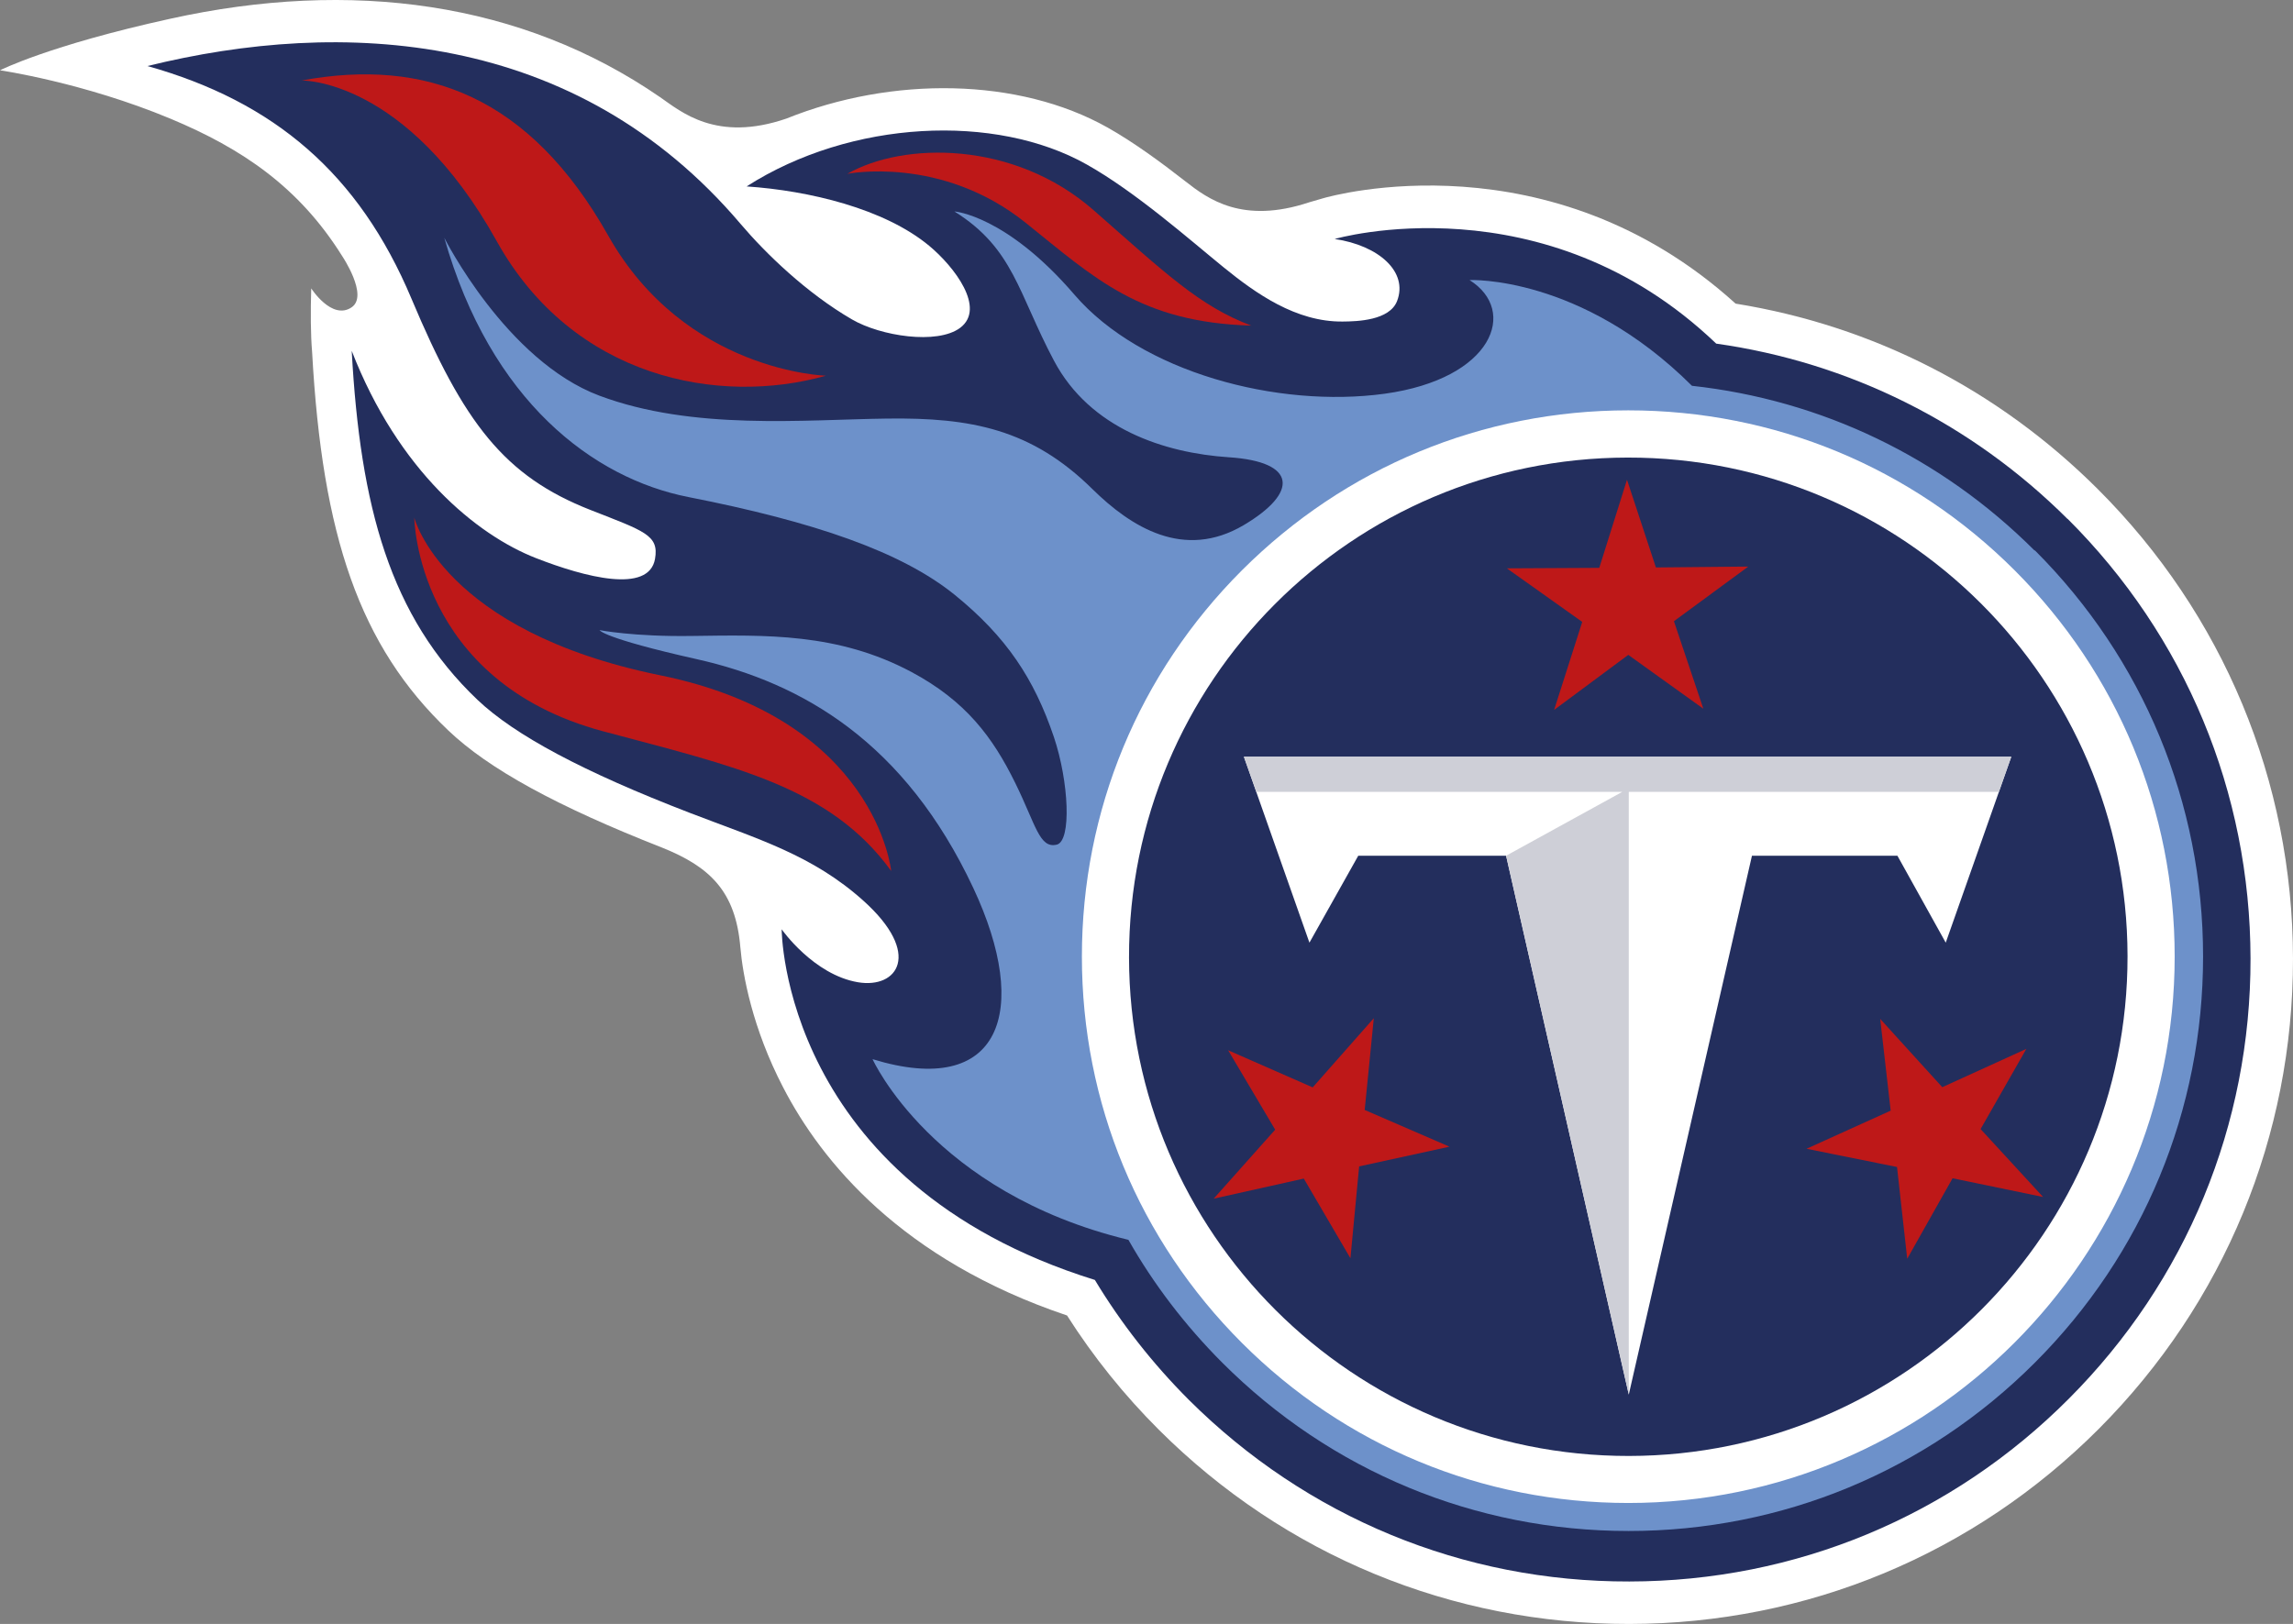 <?xml version="1.0" encoding="UTF-8"?>
<svg id="Layer_1" data-name="Layer 1" xmlns="http://www.w3.org/2000/svg" viewBox="0 0 231.57 164.04">
  <rect x="0" y="0" width="231.57" height="164.04" fill="#808080" stroke="none"/>
  <defs>
    <style>
      .cls-1 {
        fill: #fff;
      }

      .cls-2 {
        fill: #cecfd7;
      }

      .cls-3 {
        fill: #be1818;
      }

      .cls-4 {
        fill: #232e5d;
      }

      .cls-5 {
        fill: #6d91ca;
      }
    </style>
  </defs>
  <path class="cls-1" d="m74.77,95.7c.23,2.71,1.19,8.13,4.33,14.16,3.86,7.46,11.96,17.4,28.66,23.02,2.65,4.17,5.77,8.05,9.3,11.57,12.7,12.66,29.56,19.61,47.49,19.59,17.92-.03,34.77-7.03,47.43-19.73,12.65-12.7,19.61-29.56,19.59-47.49-.03-17.93-7.04-34.77-19.73-47.43-10.06-10.03-22.67-16.48-36.56-18.72-18.79-17.02-40.73-10.92-41.67-10.64-.32.09-.79.23-1.38.4-6.75,2.25-10.24-.33-12.5-2.1-2.51-1.96-5.24-3.96-7.88-5.45-8.96-5.04-21.71-5.22-32.44-.9-7.07,2.42-10.63-.7-12.74-2.16C52.68.17,35.47-2.14,17.21,1.89,4.91,4.59,0,7.1,0,7.1c0,0,8.42,1.22,17.22,4.89,7.23,3.02,12.97,6.9,17.32,13.85,0,0,2.73,4.03.96,5.21-1.99,1.33-4.07-1.92-4.07-1.92-.07,2.33-.06,4.67.09,6.43,1.02,18.56,4.8,29.71,13.76,38.23,4.07,3.88,10.94,7.65,21.56,11.82,4.85,1.94,7.46,4.42,7.93,10.1Z"/>
  <path class="cls-4" d="m208.81,52.43c-9.74-9.71-22.1-15.83-35.49-17.72-17.43-16.69-38.53-10.57-38.53-10.57,4.47.66,7.44,3.33,6.3,6.27-.76,1.96-4.01,2.06-5.49,2.07-4.72.05-8.78-2.84-12.03-5.48-3.38-2.75-8.89-7.62-13.83-10.39-9.19-5.18-23.79-4.53-34.34,2.22,6.31.43,13.91,2.24,18.44,6,2.53,2.1,5.76,6.31,3.12,8.29-2.32,1.72-8.02.83-10.91-.85-4.61-2.67-8.75-6.7-11.24-9.63C58.11,2.94,34.42,1.85,14.89,6.67c12.82,3.6,21.37,10.9,26.66,23.49,5.29,12.59,9.39,17.95,18.1,21.36,5.45,2.14,6.92,2.53,6.5,4.94-.63,3.54-7.09,1.84-12.01-.08-6-2.34-13.91-8.81-18.62-20.94.86,15.7,3.85,26.83,12.7,35.25,3.76,3.57,10.67,7.27,21.47,11.43,6.9,2.65,12.36,4.25,17.5,8.86,5.99,5.37,3.44,8.91-.54,8.24-4.5-.76-7.71-5.35-7.71-5.35,0,0,0,25.58,31.63,35.42,2.63,4.36,5.82,8.44,9.51,12.13,11.89,11.84,27.68,18.37,44.46,18.33,16.79-.02,32.56-6.58,44.4-18.47,11.86-11.89,18.37-27.67,18.34-44.46-.03-16.79-6.58-32.56-18.47-44.41Z"/>
  <path class="cls-5" d="m205.47,55.61c-9.43-9.43-21.53-15.21-34.6-16.64-11.24-11.2-22.46-10.68-22.46-10.68,4.92,3.09,2.39,9.96-8.56,11.48-10.85,1.49-24.62-2.18-31.33-9.99-6.91-8.05-12.13-8.42-12.13-8.42,5.99,3.75,6.42,8.25,10.06,15.09,3.64,6.85,11.13,9.31,17.66,9.74,6.88.45,7.04,3.56,1.5,6.85-6.05,3.58-11.4.19-15.29-3.64-6.14-6.06-12.26-7.23-20.72-7.12-8.45.11-19.63,1.22-29.06-2.31-9.43-3.53-15.67-15.95-15.67-15.95,4.68,16.49,15.04,24.3,24.66,26.19,12.72,2.5,21.5,5.52,26.88,9.87,5.25,4.26,8.04,8.51,10.02,14.36,1.52,4.52,1.8,10.52.29,10.88-1.75.42-2.11-2-4.18-6.21-2.28-4.65-5.01-8.3-10.49-11.23-7.45-3.97-14.73-3.74-22.16-3.64-5.89.09-9.34-.59-9.34-.59,0,0,.25.79,9.84,2.94,10.69,2.4,21.01,8.42,27.9,23.1,5.85,12.48,2.79,21.28-10.17,17.3,0,0,6.06,13.46,25.84,18.25,2.55,4.49,5.73,8.65,9.48,12.41,10.96,10.96,25.53,17,41.03,17s30.07-6.04,41.03-17c10.96-10.96,16.99-25.53,16.99-41.03,0-15.5-6.03-30.07-16.99-41.03Z"/>
  <path class="cls-1" d="m164.44,41.45c14.74,0,28.6,5.74,39.02,16.16,10.42,10.42,16.16,24.28,16.16,39.02,0,30.43-24.76,55.19-55.18,55.19-14.73,0-28.6-5.75-39.02-16.17-10.42-10.42-16.16-24.28-16.16-39.02s5.74-28.6,16.16-39.02c10.43-10.42,24.29-16.16,39.02-16.16Z"/>
  <g>
    <path class="cls-4" d="m164.52,147.07c-27.85.04-50.46-22.5-50.5-50.35-.04-27.85,22.5-50.46,50.35-50.5,27.84-.04,50.45,22.51,50.49,50.35.04,27.85-22.51,50.46-50.35,50.5Z"/>
    <path class="cls-1" d="m152.1,86.44h-14.93l-4.93,8.78-6.62-18.78h77.5l-6.62,18.78-4.88-8.78h-14.69l-12.44,54.43-12.39-54.43Z"/>
    <polygon class="cls-2" points="203.12 76.44 125.62 76.44 126.88 79.99 163.83 79.99 152.1 86.44 164.49 140.86 164.49 79.99 201.87 79.99 203.12 76.44"/>
  </g>
  <path class="cls-3" d="m126.39,32.89c-11.24-.32-15.82-4.78-22.8-10.38-8.55-6.86-18.02-4.95-18.02-4.95,5.67-3.24,16.83-3.38,24.87,3.67,7.18,6.3,10.71,9.71,15.95,11.67Z"/>
  <path class="cls-3" d="m30.46,8.13s10.52-.25,19.71,16.24c7.72,13.86,22.46,16.63,33.24,13.58,0,0-14.2-.37-21.98-14.14-7.94-14.08-18.44-17.99-30.97-15.68Z"/>
  <path class="cls-3" d="m90,87.98s-1.49-15.33-23.34-19.77c-21.98-4.48-24.82-15.92-24.82-15.92,0,0,.15,16.51,19.07,21.58,13.22,3.54,22.91,5.57,29.09,14.11Z"/>
  <g>
    <polygon class="cls-3" points="172.02 71.59 169.05 62.75 176.56 57.23 167.23 57.32 164.31 48.46 161.51 57.36 152.18 57.41 159.79 62.82 156.95 71.71 164.44 66.15 172.02 71.59"/>
    <polygon class="cls-3" points="138.74 102.85 132.57 109.84 124.03 106.09 128.78 114.11 122.57 121.08 131.67 119.05 136.38 127.1 137.26 117.82 146.38 115.83 137.82 112.12 138.74 102.85"/>
    <polygon class="cls-3" points="182.44 116.04 191.58 117.88 192.61 127.15 197.19 119.02 206.33 120.91 200.02 114.05 204.64 105.95 196.15 109.82 189.88 102.92 190.94 112.19 182.44 116.04"/>
  </g>
</svg>